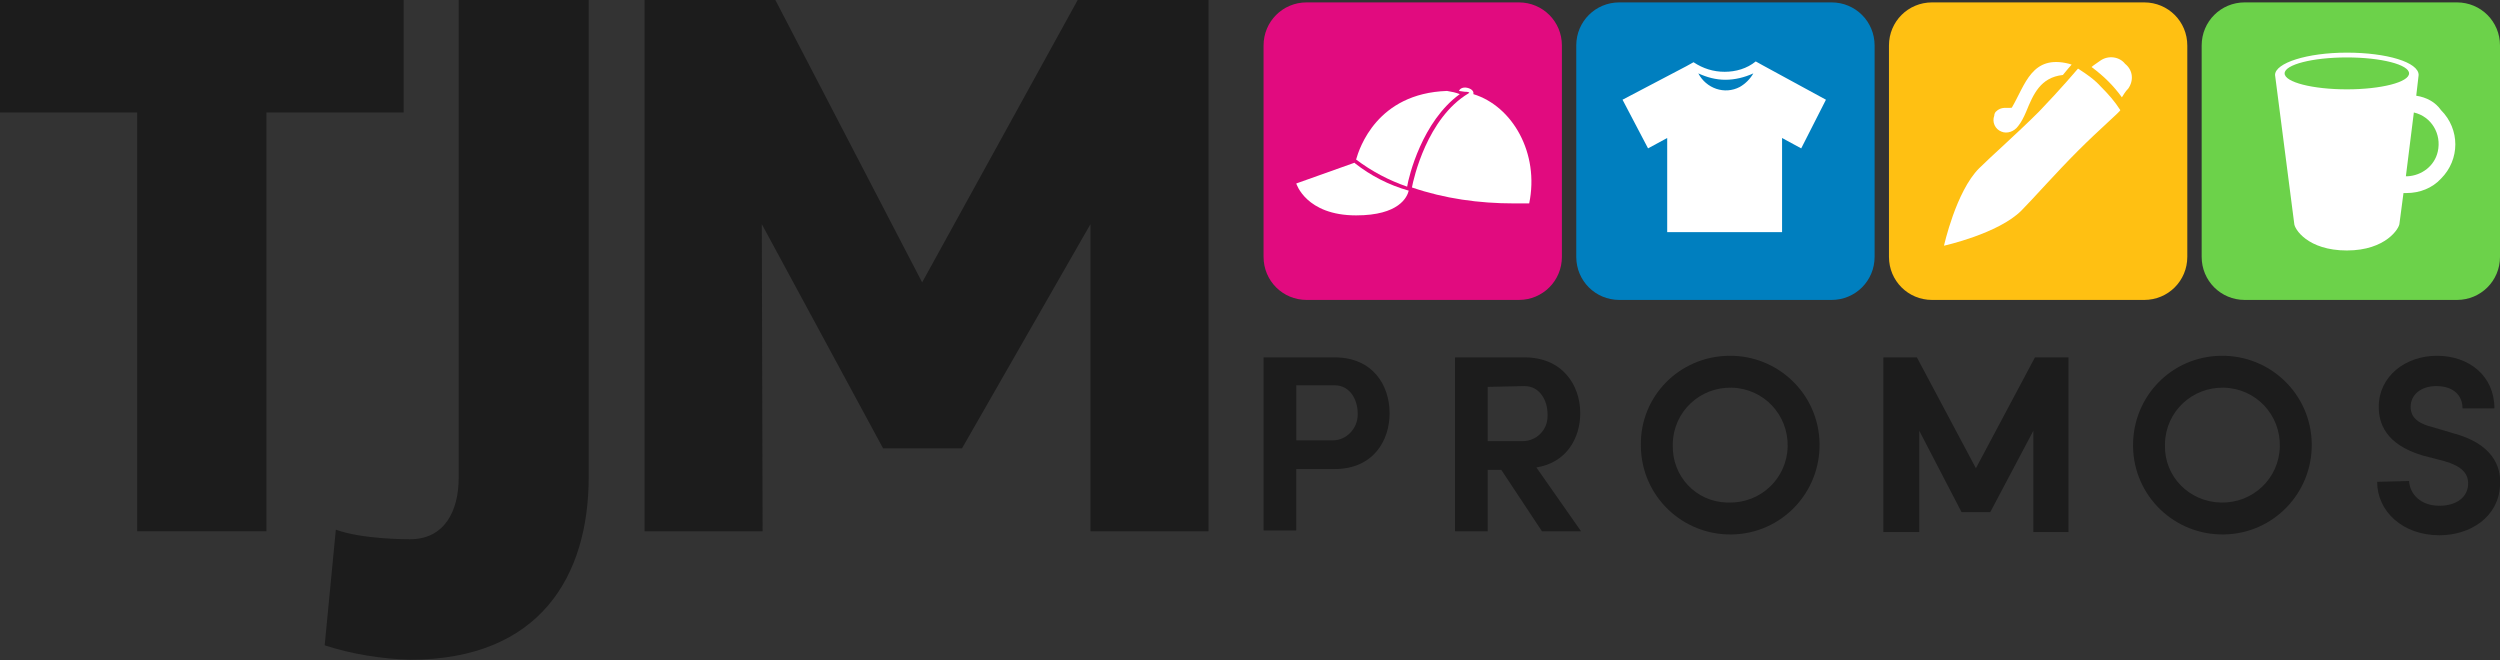 <?xml version="1.0" encoding="utf-8"?>
<!-- Generator: Adobe Illustrator 26.3.1, SVG Export Plug-In . SVG Version: 6.00 Build 0)  -->
<svg version="1.1" id="a8ab2bec-8e33-4042-bf0b-3f9f3b20be49"
	 xmlns="http://www.w3.org/2000/svg" xmlns:xlink="http://www.w3.org/1999/xlink" x="0px" y="0px" viewBox="0 0 313.4 82.8"
	 style="enable-background:new 0 0 313.4 82.8;" xml:space="preserve">
<rect x="0" y="0" width="313.4" height="82.8" fill="#333333" stroke="none"/>
<style type="text/css">
	.st0{fill:#6CD24A;}
	.st1{fill:#FFFFFF;}
	.st2{fill:#E10B7F;}
	.st3{fill:#007FBF;}
	.st4{fill:#FFC012;}
	.st5{fill:#1C1C1C;}
</style>
<path class="st0" d="M308,0.3h-26.6c-3,0-5.4,2.4-5.4,5.4v26.5c0,3,2.4,5.4,5.4,5.4l0,0H308c3,0,5.4-2.4,5.4-5.4c0,0,0,0,0,0l0,0
	V5.7C313.4,2.7,311,0.3,308,0.3C308,0.3,308,0.3,308,0.3L308,0.3"/>
<path class="st1" d="M302.9,12l0.3-2.6c0-1.6-4-2.8-9-2.8s-9,1.3-9,2.8l2.4,18.6c0,0.7,1.7,3.4,6.6,3.4s6.6-2.8,6.6-3.4l0.5-3.8h0.4
	c1.6,0,3.2-0.6,4.3-1.8l0,0c2.4-2.4,2.4-6.2,0-8.6C305.3,12.8,304.2,12.2,302.9,12z M294.2,11.2c-4.3,0-7.8-0.9-7.8-2s3.5-2,7.8-2
	s7.8,0.9,7.8,2S298.5,11.2,294.2,11.2z M301.8,22.1h-0.2l1-8l0,0c2.2,0.5,3.5,2.7,3,4.9C305.2,20.8,303.6,22,301.8,22.1L301.8,22.1z
	"/>
<path class="st2" d="M190.4,0.3h-26.6c-3,0-5.4,2.4-5.4,5.4v26.5c0,3,2.4,5.4,5.4,5.4h26.6c3,0,5.4-2.4,5.4-5.4V5.7
	C195.8,2.7,193.4,0.3,190.4,0.3"/>
<path class="st1" d="M176.6,23.9c-0.2,0.8-1.2,3.1-6.6,3.1c-6.3,0-7.5-4-7.5-4l7.3-2.6l0.1,0.1C171.8,22,174.1,23.2,176.6,23.9"/>
<path class="st1" d="M170,20c0.4-1.4,2.6-8.3,11.4-8.6c0.6,0.1,1.1,0.2,1.6,0.4c-4.7,3.4-6.4,10.3-6.6,11.6
	C174.1,22.6,172,21.5,170,20L170,20z"/>
<path class="st1" d="M191.7,25.5h-1.9c-4.4,0-8.7-0.6-12.8-2c0.2-1.1,1.9-8.7,7.1-11.8l0.1-0.1c-0.2-0.1-0.4-0.1-0.6-0.1l-0.7-0.1
	l0,0c0.1-0.3,0.5-0.5,1-0.4s0.9,0.4,0.8,0.8l0,0C189.6,13.3,193,19.2,191.7,25.5"/>
<path class="st3" d="M229.6,0.3h-26.6c-3,0-5.4,2.4-5.4,5.4v26.5c0,3,2.4,5.4,5.4,5.4h26.6c3,0,5.4-2.4,5.4-5.4c0,0,0,0,0,0V5.7
	C235,2.7,232.6,0.3,229.6,0.3C229.6,0.3,229.6,0.3,229.6,0.3"/>
<path class="st1" d="M221,8.2l-0.9-0.5C219,8.6,217.6,9,216.2,9c-1.4,0-2.7-0.4-3.9-1.2l-0.9,0.5l-8,4.2l3.2,6.1l2.4-1.3v11.8h14.4
	V17.3l2.4,1.3l3.1-6.1L221,8.2z M218.1,10.9c-1.9,1-4.2,0.2-5.2-1.7l0,0l0,0l0,0c1.1,0.5,2.2,0.8,3.4,0.8c1.2,0,2.4-0.3,3.5-0.8
	C219.4,9.9,218.8,10.5,218.1,10.9L218.1,10.9z"/>
<path class="st4" d="M268.8,0.3h-26.6c-3,0-5.4,2.4-5.4,5.4v26.5c0,3,2.4,5.4,5.4,5.4h26.6c3,0,5.4-2.4,5.4-5.4c0,0,0,0,0,0l0,0V5.7
	C274.2,2.7,271.8,0.3,268.8,0.3C268.8,0.3,268.8,0.3,268.8,0.3L268.8,0.3"/>
<path class="st1" d="M250.2,14c0.7-0.7,1.4-0.4,2-0.5c1.7-2.9,2.5-6.7,7.2-5.5l0.3,0.1c-0.2,0.2-0.6,0.7-1.1,1.3
	c-2.8,0.3-3.7,2.4-4.6,4.6c-0.3,0.7-0.6,1.3-1,1.8c-0.5,0.7-1.4,1-2.1,0.7c-0.8-0.3-1.2-1.2-0.9-2C250,14.3,250.1,14.1,250.2,14"/>
<path class="st1" d="M260.5,18.9c-2.8,2.8-5.7,6.1-7.1,7.5c-2.9,2.9-9.7,4.4-9.7,4.4s1.5-6.8,4.4-9.7c1.4-1.4,4.8-4.4,7.5-7.1
	c2.7-2.8,4.9-5.4,4.9-5.4c1.1,0.7,2.1,1.4,2.9,2.3c0.9,0.9,1.7,1.8,2.4,2.9C265.9,13.9,263.3,16.1,260.5,18.9"/>
<path class="st1" d="M266.8,11.1c-0.4,0.4-0.6,0.8-0.8,1.1c-0.5-0.7-1.1-1.4-1.7-2c-0.6-0.6-1.3-1.2-2.1-1.8
	c0.2-0.2,0.7-0.5,1.1-0.8c1-0.7,2.4-0.5,3.1,0.4C267.4,8.8,267.5,10.1,266.8,11.1"/>
<polygon class="st5" points="0,14.1 0,0 50.6,0 50.6,14.1 33.4,14.1 33.4,66.6 17.2,66.6 17.2,14.1 "/>
<path class="st5" d="M42.1,66.4c3.3,1.2,8.8,1.2,9.3,1.2c4.3,0,6.1-3.5,6.1-7.7V0h16.3v59.8c0,12.4-6.1,22.9-22.4,22.9
	c-3.6-0.1-7.3-0.7-10.7-1.8L42.1,66.4z"/>
<polygon class="st5" points="135.1,0 115.6,35.4 97.2,0 80.8,0 80.8,66.6 95.6,66.6 95.5,28.1 110.7,56.2 114.5,56.2 116.8,56.2 
	120.6,56.2 136.7,28.1 136.7,66.6 151.5,66.6 151.5,0 "/>
<path class="st5" d="M158.4,44.8h8.9c4.8,0,6.9,3.5,6.9,7s-2.1,7-6.9,7h-4.8v7.7h-4.1V44.8z M162.5,48.4v6.8h4.6
	c1.7,0,3.1-1.5,3.1-3.2c0,0,0,0,0,0c0-0.1,0-0.1,0-0.2c0-1.6-0.9-3.5-2.9-3.5H162.5z"/>
<path class="st5" d="M198.2,66.6h-4.9l-5.1-7.7h-1.7v7.7h-4.1V44.8h8.7c4.8,0,7,3.5,7,7c0,3.1-1.7,6.2-5.5,6.8L198.2,66.6z
	 M186.5,48.5v6.8h4.4c1.7,0,3.1-1.4,3.1-3.1c0-0.1,0-0.2,0-0.3c0-1.6-0.9-3.5-2.9-3.5L186.5,48.5z"/>
<path class="st5" d="M216.7,44.6c6.2-0.1,11.3,4.8,11.4,11s-4.8,11.3-11,11.4c-6.2,0.1-11.3-4.8-11.4-11v-0.2
	C205.6,49.7,210.5,44.7,216.7,44.6L216.7,44.6 M216.7,63c4,0.1,7.3-3,7.4-7c0.1-4-3-7.3-7-7.4c-4-0.1-7.3,3-7.4,7v0.2
	c-0.1,3.9,2.9,7.1,6.8,7.2c0,0,0,0,0,0L216.7,63"/>
<path class="st5" d="M278.4,44.6c6.2-0.1,11.3,4.8,11.4,11c0.1,6.2-4.8,11.3-11,11.4c-6.2,0.1-11.3-4.8-11.4-11v-0.2
	C267.4,49.7,272.2,44.7,278.4,44.6L278.4,44.6 M278.4,63c4,0.1,7.3-3,7.4-7c0.1-4-3-7.3-7-7.4c-4-0.1-7.3,3-7.4,7v0.2
	C271.3,59.7,274.4,62.9,278.4,63C278.3,63,278.4,63,278.4,63L278.4,63"/>
<path class="st5" d="M302,60.3c0.1,1.6,1.4,3.1,3.8,3.1c2.2,0,3.5-1.1,3.6-2.6s-0.9-2.4-3-3l-2.7-0.7c-4.7-1.4-5.5-4.1-5.5-6.1
	c0-3.8,3.3-6.4,7.3-6.4s7.2,2.5,7.2,6.6h-4c0-1.7-1.2-2.8-3.3-2.8c-1.8,0-3.2,1-3.2,2.6c0,0.7,0.2,1.9,2.6,2.5l2.7,0.8
	c4.9,1.3,6.1,4.1,5.9,6.6c-0.2,3.9-3.7,6.2-7.6,6.2c-4.6,0-7.8-3-7.8-6.7L302,60.3z"/>
<polygon class="st5" points="259.3,66.7 259.3,44.8 255.1,44.8 247.7,58.7 240.3,44.8 236.1,44.8 236.1,66.7 240.6,66.7 240.6,54 
	245.9,64.2 249.5,64.2 254.9,54 254.9,66.7 "/>
</svg>
